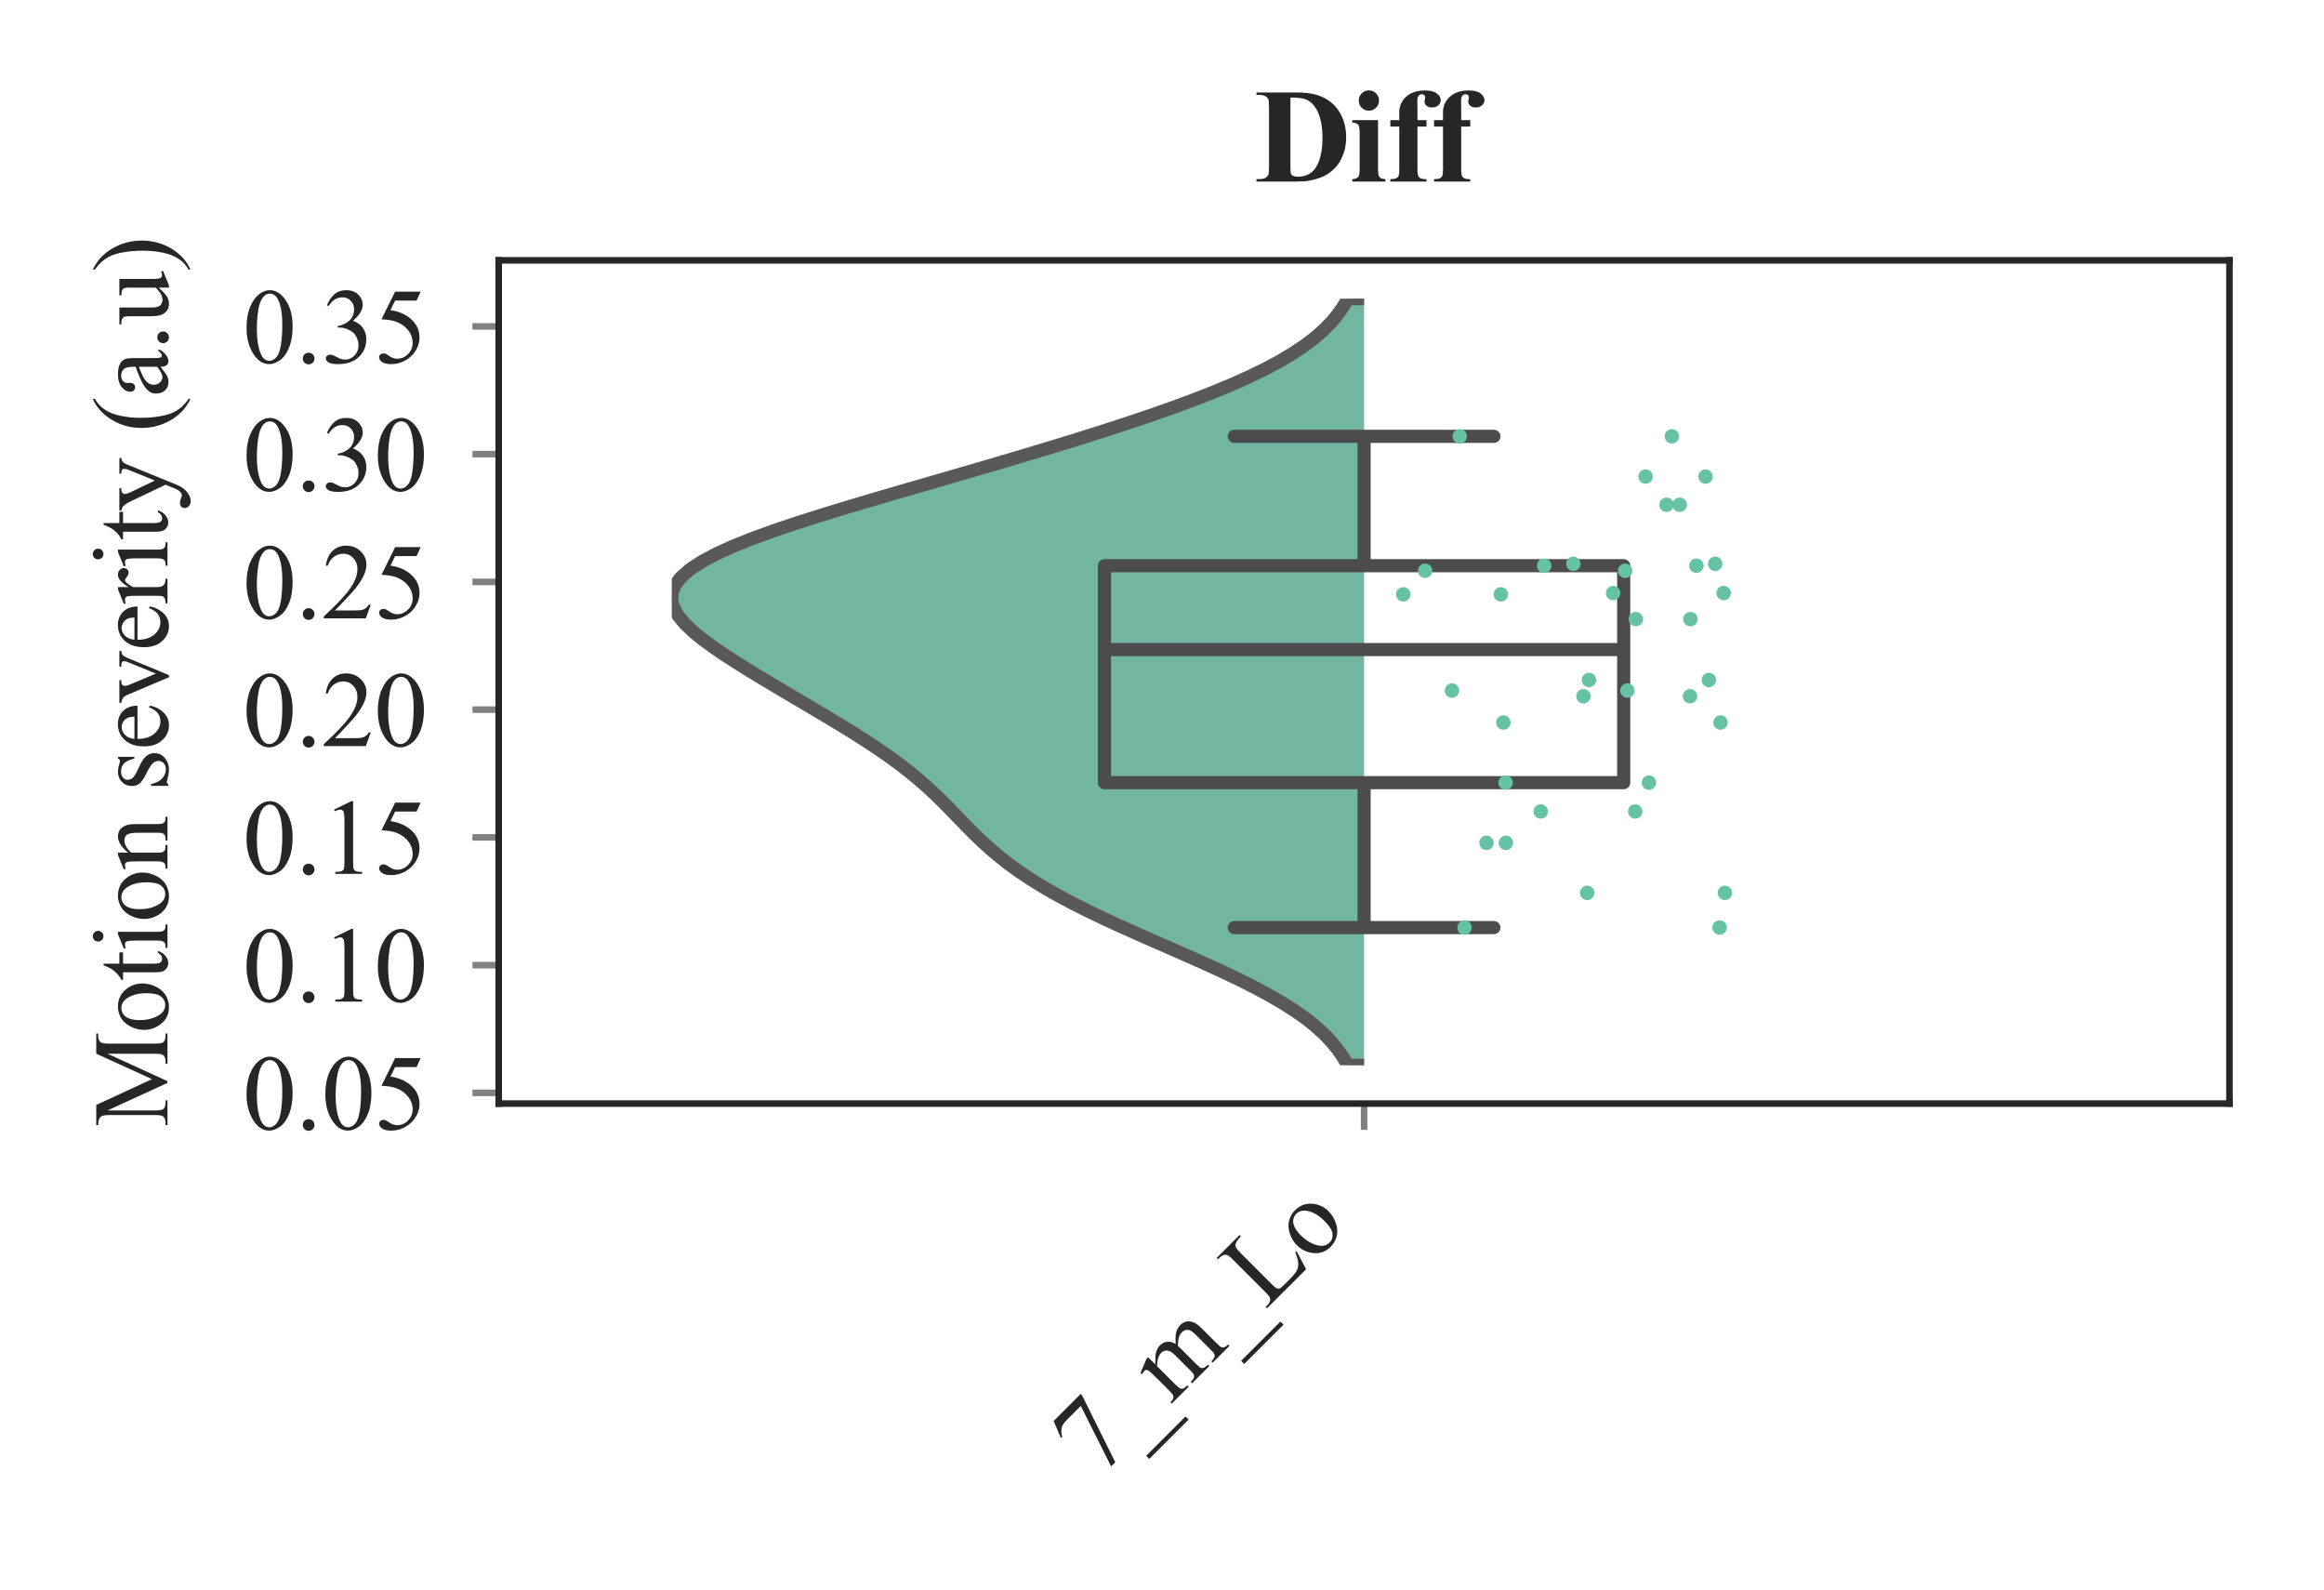<?xml version="1.0" encoding="utf-8" standalone="no"?>
<!DOCTYPE svg PUBLIC "-//W3C//DTD SVG 1.1//EN"
  "http://www.w3.org/Graphics/SVG/1.1/DTD/svg11.dtd">
<svg xmlns:xlink="http://www.w3.org/1999/xlink" width="176.992pt" height="121.033pt" viewBox="0 0 176.992 121.033" xmlns="http://www.w3.org/2000/svg" version="1.1">
 <defs>
  <style type="text/css">*{stroke-linejoin: round; stroke-linecap: butt}</style>
 </defs>
 <g id="figure_1">
  <g id="patch_1">
   <path d="M 0 121.033 
L 176.992 121.033 
L 176.992 0 
L 0 0 
z
" style="fill: #ffffff"/>
  </g>
  <g id="axes_1">
   <g id="patch_2">
    <path d="M 37.981 84.027 
L 169.792 84.027 
L 169.792 19.822 
L 37.981 19.822 
z
" style="fill: #ffffff"/>
   </g>
   <g id="matplotlib.axis_1">
    <g id="xtick_1">
     <g id="line2d_1">
      <path d="M 103.887 84.027 
L 103.887 19.822 
" clip-path="url(#p1036009d04)" style="fill: none"/>
     </g>
     <g id="line2d_2">
      <defs>
       <path id="m872010737c" d="M 0 0 
L 0 2 
" style="stroke: #808080; stroke-width: 0.5"/>
      </defs>
      <g>
       <use xlink:href="#m872010737c" x="103.887" y="84.027" style="fill: #808080; stroke: #808080; stroke-width: 0.5"/>
      </g>
     </g>
     <g id="text_1">
      <!-- 7_m_Lo -->
      <g style="fill: #262626" transform="translate(83.497 112.613) rotate(-45) scale(0.08 -0.08)">
       <defs>
        <path id="TimesNewRomanPSMT-37" d="M 644 4238 
L 2916 4238 
L 2916 4119 
L 1503 -88 
L 1153 -88 
L 2419 3728 
L 1253 3728 
Q 900 3728 750 3644 
Q 488 3500 328 3200 
L 238 3234 
L 644 4238 
z
" transform="scale(0.016)"/>
        <path id="TimesNewRomanPSMT-5f" d="M 3256 -1381 
L -53 -1381 
L -53 -1119 
L 3256 -1119 
L 3256 -1381 
z
" transform="scale(0.016)"/>
        <path id="TimesNewRomanPSMT-6d" d="M 1050 2338 
Q 1363 2650 1419 2697 
Q 1559 2816 1721 2881 
Q 1884 2947 2044 2947 
Q 2313 2947 2506 2790 
Q 2700 2634 2766 2338 
Q 3088 2713 3309 2830 
Q 3531 2947 3766 2947 
Q 3994 2947 4170 2830 
Q 4347 2713 4450 2447 
Q 4519 2266 4519 1878 
L 4519 647 
Q 4519 378 4559 278 
Q 4591 209 4675 161 
Q 4759 113 4950 113 
L 4950 0 
L 3538 0 
L 3538 113 
L 3597 113 
Q 3781 113 3884 184 
Q 3956 234 3988 344 
Q 4000 397 4000 647 
L 4000 1878 
Q 4000 2228 3916 2372 
Q 3794 2572 3525 2572 
Q 3359 2572 3192 2489 
Q 3025 2406 2788 2181 
L 2781 2147 
L 2788 2013 
L 2788 647 
Q 2788 353 2820 281 
Q 2853 209 2943 161 
Q 3034 113 3253 113 
L 3253 0 
L 1806 0 
L 1806 113 
Q 2044 113 2133 169 
Q 2222 225 2256 338 
Q 2272 391 2272 647 
L 2272 1878 
Q 2272 2228 2169 2381 
Q 2031 2581 1784 2581 
Q 1616 2581 1450 2491 
Q 1191 2353 1050 2181 
L 1050 647 
Q 1050 366 1089 281 
Q 1128 197 1204 155 
Q 1281 113 1516 113 
L 1516 0 
L 100 0 
L 100 113 
Q 297 113 375 155 
Q 453 197 493 289 
Q 534 381 534 647 
L 534 1741 
Q 534 2213 506 2350 
Q 484 2453 437 2492 
Q 391 2531 309 2531 
Q 222 2531 100 2484 
L 53 2597 
L 916 2947 
L 1050 2947 
L 1050 2338 
z
" transform="scale(0.016)"/>
        <path id="TimesNewRomanPSMT-4c" d="M 3669 1172 
L 3772 1150 
L 3409 0 
L 128 0 
L 128 116 
L 288 116 
Q 556 116 672 291 
Q 738 391 738 753 
L 738 3488 
Q 738 3884 650 3984 
Q 528 4122 288 4122 
L 128 4122 
L 128 4238 
L 2047 4238 
L 2047 4122 
Q 1709 4125 1573 4059 
Q 1438 3994 1388 3894 
Q 1338 3794 1338 3416 
L 1338 753 
Q 1338 494 1388 397 
Q 1425 331 1503 300 
Q 1581 269 1991 269 
L 2300 269 
Q 2788 269 2984 341 
Q 3181 413 3343 595 
Q 3506 778 3669 1172 
z
" transform="scale(0.016)"/>
        <path id="TimesNewRomanPSMT-6f" d="M 1600 2947 
Q 2250 2947 2644 2453 
Q 2978 2031 2978 1484 
Q 2978 1100 2793 706 
Q 2609 313 2286 112 
Q 1963 -88 1566 -88 
Q 919 -88 538 428 
Q 216 863 216 1403 
Q 216 1797 411 2186 
Q 606 2575 925 2761 
Q 1244 2947 1600 2947 
z
M 1503 2744 
Q 1338 2744 1170 2645 
Q 1003 2547 900 2300 
Q 797 2053 797 1666 
Q 797 1041 1045 587 
Q 1294 134 1700 134 
Q 2003 134 2200 384 
Q 2397 634 2397 1244 
Q 2397 2006 2069 2444 
Q 1847 2744 1503 2744 
z
" transform="scale(0.016)"/>
       </defs>
       <use xlink:href="#TimesNewRomanPSMT-37"/>
       <use xlink:href="#TimesNewRomanPSMT-5f" x="50"/>
       <use xlink:href="#TimesNewRomanPSMT-6d" x="100"/>
       <use xlink:href="#TimesNewRomanPSMT-5f" x="177.783"/>
       <use xlink:href="#TimesNewRomanPSMT-4c" x="227.783"/>
       <use xlink:href="#TimesNewRomanPSMT-6f" x="288.867"/>
      </g>
     </g>
    </g>
   </g>
   <g id="matplotlib.axis_2">
    <g id="ytick_1">
     <g id="line2d_3">
      <path d="M 37.981 83.211 
L 169.792 83.211 
" clip-path="url(#p1036009d04)" style="fill: none"/>
     </g>
     <g id="line2d_4">
      <defs>
       <path id="me4b080e18c" d="M 0 0 
L -2 0 
" style="stroke: #808080; stroke-width: 0.5"/>
      </defs>
      <g>
       <use xlink:href="#me4b080e18c" x="37.981" y="83.211" style="fill: #808080; stroke: #808080; stroke-width: 0.5"/>
      </g>
     </g>
     <g id="text_2">
      <!-- 0.05 -->
      <g style="fill: #262626" transform="translate(18.481 85.989) scale(0.08 -0.08)">
       <defs>
        <path id="TimesNewRomanPSMT-30" d="M 231 2094 
Q 231 2819 450 3342 
Q 669 3866 1031 4122 
Q 1313 4325 1613 4325 
Q 2100 4325 2488 3828 
Q 2972 3213 2972 2159 
Q 2972 1422 2759 906 
Q 2547 391 2217 158 
Q 1888 -75 1581 -75 
Q 975 -75 572 641 
Q 231 1244 231 2094 
z
M 844 2016 
Q 844 1141 1059 588 
Q 1238 122 1591 122 
Q 1759 122 1940 273 
Q 2122 425 2216 781 
Q 2359 1319 2359 2297 
Q 2359 3022 2209 3506 
Q 2097 3866 1919 4016 
Q 1791 4119 1609 4119 
Q 1397 4119 1231 3928 
Q 1006 3669 925 3112 
Q 844 2556 844 2016 
z
" transform="scale(0.016)"/>
        <path id="TimesNewRomanPSMT-2e" d="M 800 606 
Q 947 606 1047 504 
Q 1147 403 1147 259 
Q 1147 116 1045 14 
Q 944 -88 800 -88 
Q 656 -88 554 14 
Q 453 116 453 259 
Q 453 406 554 506 
Q 656 606 800 606 
z
" transform="scale(0.016)"/>
        <path id="TimesNewRomanPSMT-35" d="M 2778 4238 
L 2534 3706 
L 1259 3706 
L 981 3138 
Q 1809 3016 2294 2522 
Q 2709 2097 2709 1522 
Q 2709 1188 2573 903 
Q 2438 619 2231 419 
Q 2025 219 1772 97 
Q 1413 -75 1034 -75 
Q 653 -75 479 54 
Q 306 184 306 341 
Q 306 428 378 495 
Q 450 563 559 563 
Q 641 563 702 538 
Q 763 513 909 409 
Q 1144 247 1384 247 
Q 1750 247 2026 523 
Q 2303 800 2303 1197 
Q 2303 1581 2056 1914 
Q 1809 2247 1375 2428 
Q 1034 2569 447 2591 
L 1259 4238 
L 2778 4238 
z
" transform="scale(0.016)"/>
       </defs>
       <use xlink:href="#TimesNewRomanPSMT-30"/>
       <use xlink:href="#TimesNewRomanPSMT-2e" x="50"/>
       <use xlink:href="#TimesNewRomanPSMT-30" x="75"/>
       <use xlink:href="#TimesNewRomanPSMT-35" x="125"/>
      </g>
     </g>
    </g>
    <g id="ytick_2">
     <g id="line2d_5">
      <path d="M 37.981 73.485 
L 169.792 73.485 
" clip-path="url(#p1036009d04)" style="fill: none"/>
     </g>
     <g id="line2d_6">
      <g>
       <use xlink:href="#me4b080e18c" x="37.981" y="73.485" style="fill: #808080; stroke: #808080; stroke-width: 0.5"/>
      </g>
     </g>
     <g id="text_3">
      <!-- 0.10 -->
      <g style="fill: #262626" transform="translate(18.481 76.262) scale(0.08 -0.08)">
       <defs>
        <path id="TimesNewRomanPSMT-31" d="M 750 3822 
L 1781 4325 
L 1884 4325 
L 1884 747 
Q 1884 391 1914 303 
Q 1944 216 2037 169 
Q 2131 122 2419 116 
L 2419 0 
L 825 0 
L 825 116 
Q 1125 122 1212 167 
Q 1300 213 1334 289 
Q 1369 366 1369 747 
L 1369 3034 
Q 1369 3497 1338 3628 
Q 1316 3728 1258 3775 
Q 1200 3822 1119 3822 
Q 1003 3822 797 3725 
L 750 3822 
z
" transform="scale(0.016)"/>
       </defs>
       <use xlink:href="#TimesNewRomanPSMT-30"/>
       <use xlink:href="#TimesNewRomanPSMT-2e" x="50"/>
       <use xlink:href="#TimesNewRomanPSMT-31" x="75"/>
       <use xlink:href="#TimesNewRomanPSMT-30" x="125"/>
      </g>
     </g>
    </g>
    <g id="ytick_3">
     <g id="line2d_7">
      <path d="M 37.981 63.758 
L 169.792 63.758 
" clip-path="url(#p1036009d04)" style="fill: none"/>
     </g>
     <g id="line2d_8">
      <g>
       <use xlink:href="#me4b080e18c" x="37.981" y="63.758" style="fill: #808080; stroke: #808080; stroke-width: 0.5"/>
      </g>
     </g>
     <g id="text_4">
      <!-- 0.15 -->
      <g style="fill: #262626" transform="translate(18.481 66.536) scale(0.08 -0.08)">
       <use xlink:href="#TimesNewRomanPSMT-30"/>
       <use xlink:href="#TimesNewRomanPSMT-2e" x="50"/>
       <use xlink:href="#TimesNewRomanPSMT-31" x="75"/>
       <use xlink:href="#TimesNewRomanPSMT-35" x="125"/>
      </g>
     </g>
    </g>
    <g id="ytick_4">
     <g id="line2d_9">
      <path d="M 37.981 54.032 
L 169.792 54.032 
" clip-path="url(#p1036009d04)" style="fill: none"/>
     </g>
     <g id="line2d_10">
      <g>
       <use xlink:href="#me4b080e18c" x="37.981" y="54.032" style="fill: #808080; stroke: #808080; stroke-width: 0.5"/>
      </g>
     </g>
     <g id="text_5">
      <!-- 0.20 -->
      <g style="fill: #262626" transform="translate(18.481 56.809) scale(0.08 -0.08)">
       <defs>
        <path id="TimesNewRomanPSMT-32" d="M 2934 816 
L 2638 0 
L 138 0 
L 138 116 
Q 1241 1122 1691 1759 
Q 2141 2397 2141 2925 
Q 2141 3328 1894 3587 
Q 1647 3847 1303 3847 
Q 991 3847 742 3664 
Q 494 3481 375 3128 
L 259 3128 
Q 338 3706 661 4015 
Q 984 4325 1469 4325 
Q 1984 4325 2329 3994 
Q 2675 3663 2675 3213 
Q 2675 2891 2525 2569 
Q 2294 2063 1775 1497 
Q 997 647 803 472 
L 1909 472 
Q 2247 472 2383 497 
Q 2519 522 2628 598 
Q 2738 675 2819 816 
L 2934 816 
z
" transform="scale(0.016)"/>
       </defs>
       <use xlink:href="#TimesNewRomanPSMT-30"/>
       <use xlink:href="#TimesNewRomanPSMT-2e" x="50"/>
       <use xlink:href="#TimesNewRomanPSMT-32" x="75"/>
       <use xlink:href="#TimesNewRomanPSMT-30" x="125"/>
      </g>
     </g>
    </g>
    <g id="ytick_5">
     <g id="line2d_11">
      <path d="M 37.981 44.305 
L 169.792 44.305 
" clip-path="url(#p1036009d04)" style="fill: none"/>
     </g>
     <g id="line2d_12">
      <g>
       <use xlink:href="#me4b080e18c" x="37.981" y="44.305" style="fill: #808080; stroke: #808080; stroke-width: 0.5"/>
      </g>
     </g>
     <g id="text_6">
      <!-- 0.25 -->
      <g style="fill: #262626" transform="translate(18.481 47.083) scale(0.08 -0.08)">
       <use xlink:href="#TimesNewRomanPSMT-30"/>
       <use xlink:href="#TimesNewRomanPSMT-2e" x="50"/>
       <use xlink:href="#TimesNewRomanPSMT-32" x="75"/>
       <use xlink:href="#TimesNewRomanPSMT-35" x="125"/>
      </g>
     </g>
    </g>
    <g id="ytick_6">
     <g id="line2d_13">
      <path d="M 37.981 34.579 
L 169.792 34.579 
" clip-path="url(#p1036009d04)" style="fill: none"/>
     </g>
     <g id="line2d_14">
      <g>
       <use xlink:href="#me4b080e18c" x="37.981" y="34.579" style="fill: #808080; stroke: #808080; stroke-width: 0.5"/>
      </g>
     </g>
     <g id="text_7">
      <!-- 0.30 -->
      <g style="fill: #262626" transform="translate(18.481 37.356) scale(0.08 -0.08)">
       <defs>
        <path id="TimesNewRomanPSMT-33" d="M 325 3431 
Q 506 3859 782 4092 
Q 1059 4325 1472 4325 
Q 1981 4325 2253 3994 
Q 2459 3747 2459 3466 
Q 2459 3003 1878 2509 
Q 2269 2356 2469 2072 
Q 2669 1788 2669 1403 
Q 2669 853 2319 450 
Q 1863 -75 997 -75 
Q 569 -75 414 31 
Q 259 138 259 259 
Q 259 350 332 419 
Q 406 488 509 488 
Q 588 488 669 463 
Q 722 447 909 348 
Q 1097 250 1169 231 
Q 1284 197 1416 197 
Q 1734 197 1970 444 
Q 2206 691 2206 1028 
Q 2206 1275 2097 1509 
Q 2016 1684 1919 1775 
Q 1784 1900 1550 2001 
Q 1316 2103 1072 2103 
L 972 2103 
L 972 2197 
Q 1219 2228 1467 2375 
Q 1716 2522 1828 2728 
Q 1941 2934 1941 3181 
Q 1941 3503 1739 3701 
Q 1538 3900 1238 3900 
Q 753 3900 428 3381 
L 325 3431 
z
" transform="scale(0.016)"/>
       </defs>
       <use xlink:href="#TimesNewRomanPSMT-30"/>
       <use xlink:href="#TimesNewRomanPSMT-2e" x="50"/>
       <use xlink:href="#TimesNewRomanPSMT-33" x="75"/>
       <use xlink:href="#TimesNewRomanPSMT-30" x="125"/>
      </g>
     </g>
    </g>
    <g id="ytick_7">
     <g id="line2d_15">
      <path d="M 37.981 24.852 
L 169.792 24.852 
" clip-path="url(#p1036009d04)" style="fill: none"/>
     </g>
     <g id="line2d_16">
      <g>
       <use xlink:href="#me4b080e18c" x="37.981" y="24.852" style="fill: #808080; stroke: #808080; stroke-width: 0.5"/>
      </g>
     </g>
     <g id="text_8">
      <!-- 0.35 -->
      <g style="fill: #262626" transform="translate(18.481 27.63) scale(0.08 -0.08)">
       <use xlink:href="#TimesNewRomanPSMT-30"/>
       <use xlink:href="#TimesNewRomanPSMT-2e" x="50"/>
       <use xlink:href="#TimesNewRomanPSMT-33" x="75"/>
       <use xlink:href="#TimesNewRomanPSMT-35" x="125"/>
      </g>
     </g>
    </g>
    <g id="text_9">
     <!-- Motion severity (a.u) -->
     <g style="fill: #262626" transform="translate(12.755 85.805) rotate(-90) scale(0.08 -0.08)">
      <defs>
       <path id="TimesNewRomanPSMT-4d" d="M 2619 0 
L 981 3566 
L 981 734 
Q 981 344 1066 247 
Q 1181 116 1431 116 
L 1581 116 
L 1581 0 
L 106 0 
L 106 116 
L 256 116 
Q 525 116 638 278 
Q 706 378 706 734 
L 706 3503 
Q 706 3784 644 3909 
Q 600 4000 483 4061 
Q 366 4122 106 4122 
L 106 4238 
L 1306 4238 
L 2844 922 
L 4356 4238 
L 5556 4238 
L 5556 4122 
L 5409 4122 
Q 5138 4122 5025 3959 
Q 4956 3859 4956 3503 
L 4956 734 
Q 4956 344 5044 247 
Q 5159 116 5409 116 
L 5556 116 
L 5556 0 
L 3756 0 
L 3756 116 
L 3906 116 
Q 4178 116 4288 278 
Q 4356 378 4356 734 
L 4356 3566 
L 2722 0 
L 2619 0 
z
" transform="scale(0.016)"/>
       <path id="TimesNewRomanPSMT-74" d="M 1031 3803 
L 1031 2863 
L 1700 2863 
L 1700 2644 
L 1031 2644 
L 1031 788 
Q 1031 509 1111 412 
Q 1191 316 1316 316 
Q 1419 316 1516 380 
Q 1613 444 1666 569 
L 1788 569 
Q 1678 263 1478 108 
Q 1278 -47 1066 -47 
Q 922 -47 784 33 
Q 647 113 581 261 
Q 516 409 516 719 
L 516 2644 
L 63 2644 
L 63 2747 
Q 234 2816 414 2980 
Q 594 3144 734 3369 
Q 806 3488 934 3803 
L 1031 3803 
z
" transform="scale(0.016)"/>
       <path id="TimesNewRomanPSMT-69" d="M 928 4444 
Q 1059 4444 1151 4351 
Q 1244 4259 1244 4128 
Q 1244 3997 1151 3903 
Q 1059 3809 928 3809 
Q 797 3809 703 3903 
Q 609 3997 609 4128 
Q 609 4259 701 4351 
Q 794 4444 928 4444 
z
M 1188 2947 
L 1188 647 
Q 1188 378 1227 289 
Q 1266 200 1342 156 
Q 1419 113 1622 113 
L 1622 0 
L 231 0 
L 231 113 
Q 441 113 512 153 
Q 584 194 626 287 
Q 669 381 669 647 
L 669 1750 
Q 669 2216 641 2353 
Q 619 2453 572 2492 
Q 525 2531 444 2531 
Q 356 2531 231 2484 
L 188 2597 
L 1050 2947 
L 1188 2947 
z
" transform="scale(0.016)"/>
       <path id="TimesNewRomanPSMT-6e" d="M 1034 2341 
Q 1538 2947 1994 2947 
Q 2228 2947 2397 2830 
Q 2566 2713 2666 2444 
Q 2734 2256 2734 1869 
L 2734 647 
Q 2734 375 2778 278 
Q 2813 200 2889 156 
Q 2966 113 3172 113 
L 3172 0 
L 1756 0 
L 1756 113 
L 1816 113 
Q 2016 113 2095 173 
Q 2175 234 2206 353 
Q 2219 400 2219 647 
L 2219 1819 
Q 2219 2209 2117 2386 
Q 2016 2563 1775 2563 
Q 1403 2563 1034 2156 
L 1034 647 
Q 1034 356 1069 288 
Q 1113 197 1189 155 
Q 1266 113 1500 113 
L 1500 0 
L 84 0 
L 84 113 
L 147 113 
Q 366 113 442 223 
Q 519 334 519 647 
L 519 1709 
Q 519 2225 495 2337 
Q 472 2450 423 2490 
Q 375 2531 294 2531 
Q 206 2531 84 2484 
L 38 2597 
L 900 2947 
L 1034 2947 
L 1034 2341 
z
" transform="scale(0.016)"/>
       <path id="TimesNewRomanPSMT-20" transform="scale(0.016)"/>
       <path id="TimesNewRomanPSMT-73" d="M 2050 2947 
L 2050 1972 
L 1947 1972 
Q 1828 2431 1642 2597 
Q 1456 2763 1169 2763 
Q 950 2763 815 2647 
Q 681 2531 681 2391 
Q 681 2216 781 2091 
Q 878 1963 1175 1819 
L 1631 1597 
Q 2266 1288 2266 781 
Q 2266 391 1970 151 
Q 1675 -88 1309 -88 
Q 1047 -88 709 6 
Q 606 38 541 38 
Q 469 38 428 -44 
L 325 -44 
L 325 978 
L 428 978 
Q 516 541 762 319 
Q 1009 97 1316 97 
Q 1531 97 1667 223 
Q 1803 350 1803 528 
Q 1803 744 1651 891 
Q 1500 1038 1047 1263 
Q 594 1488 453 1669 
Q 313 1847 313 2119 
Q 313 2472 555 2709 
Q 797 2947 1181 2947 
Q 1350 2947 1591 2875 
Q 1750 2828 1803 2828 
Q 1853 2828 1881 2850 
Q 1909 2872 1947 2947 
L 2050 2947 
z
" transform="scale(0.016)"/>
       <path id="TimesNewRomanPSMT-65" d="M 681 1784 
Q 678 1147 991 784 
Q 1303 422 1725 422 
Q 2006 422 2214 576 
Q 2422 731 2563 1106 
L 2659 1044 
Q 2594 616 2278 264 
Q 1963 -88 1488 -88 
Q 972 -88 605 314 
Q 238 716 238 1394 
Q 238 2128 614 2539 
Q 991 2950 1559 2950 
Q 2041 2950 2350 2633 
Q 2659 2316 2659 1784 
L 681 1784 
z
M 681 1966 
L 2006 1966 
Q 1991 2241 1941 2353 
Q 1863 2528 1708 2628 
Q 1553 2728 1384 2728 
Q 1125 2728 920 2526 
Q 716 2325 681 1966 
z
" transform="scale(0.016)"/>
       <path id="TimesNewRomanPSMT-76" d="M 53 2863 
L 1400 2863 
L 1400 2747 
L 1313 2747 
Q 1191 2747 1127 2687 
Q 1063 2628 1063 2528 
Q 1063 2419 1128 2269 
L 1794 688 
L 2463 2328 
Q 2534 2503 2534 2594 
Q 2534 2638 2509 2666 
Q 2475 2713 2422 2730 
Q 2369 2747 2206 2747 
L 2206 2863 
L 3141 2863 
L 3141 2747 
Q 2978 2734 2916 2681 
Q 2806 2588 2719 2369 
L 1703 -88 
L 1575 -88 
L 553 2328 
Q 484 2497 421 2570 
Q 359 2644 263 2694 
Q 209 2722 53 2747 
L 53 2863 
z
" transform="scale(0.016)"/>
       <path id="TimesNewRomanPSMT-72" d="M 1038 2947 
L 1038 2303 
Q 1397 2947 1775 2947 
Q 1947 2947 2059 2842 
Q 2172 2738 2172 2600 
Q 2172 2478 2090 2393 
Q 2009 2309 1897 2309 
Q 1788 2309 1652 2417 
Q 1516 2525 1450 2525 
Q 1394 2525 1328 2463 
Q 1188 2334 1038 2041 
L 1038 669 
Q 1038 431 1097 309 
Q 1138 225 1241 169 
Q 1344 113 1538 113 
L 1538 0 
L 72 0 
L 72 113 
Q 291 113 397 181 
Q 475 231 506 341 
Q 522 394 522 644 
L 522 1753 
Q 522 2253 501 2348 
Q 481 2444 426 2487 
Q 372 2531 291 2531 
Q 194 2531 72 2484 
L 41 2597 
L 906 2947 
L 1038 2947 
z
" transform="scale(0.016)"/>
       <path id="TimesNewRomanPSMT-79" d="M 38 2863 
L 1372 2863 
L 1372 2747 
L 1306 2747 
Q 1166 2747 1095 2686 
Q 1025 2625 1025 2534 
Q 1025 2413 1128 2197 
L 1825 753 
L 2466 2334 
Q 2519 2463 2519 2588 
Q 2519 2644 2497 2672 
Q 2472 2706 2419 2726 
Q 2366 2747 2231 2747 
L 2231 2863 
L 3163 2863 
L 3163 2747 
Q 3047 2734 2984 2696 
Q 2922 2659 2847 2556 
Q 2819 2513 2741 2316 
L 1575 -541 
Q 1406 -956 1132 -1168 
Q 859 -1381 606 -1381 
Q 422 -1381 303 -1275 
Q 184 -1169 184 -1031 
Q 184 -900 270 -820 
Q 356 -741 506 -741 
Q 609 -741 788 -809 
Q 913 -856 944 -856 
Q 1038 -856 1148 -759 
Q 1259 -663 1372 -384 
L 1575 113 
L 547 2272 
Q 500 2369 397 2513 
Q 319 2622 269 2659 
Q 197 2709 38 2747 
L 38 2863 
z
" transform="scale(0.016)"/>
       <path id="TimesNewRomanPSMT-28" d="M 1988 -1253 
L 1988 -1369 
Q 1516 -1131 1200 -813 
Q 750 -359 506 256 
Q 263 872 263 1534 
Q 263 2503 741 3301 
Q 1219 4100 1988 4444 
L 1988 4313 
Q 1603 4100 1356 3731 
Q 1109 3363 987 2797 
Q 866 2231 866 1616 
Q 866 947 969 400 
Q 1050 -31 1165 -292 
Q 1281 -553 1476 -793 
Q 1672 -1034 1988 -1253 
z
" transform="scale(0.016)"/>
       <path id="TimesNewRomanPSMT-61" d="M 1822 413 
Q 1381 72 1269 19 
Q 1100 -59 909 -59 
Q 613 -59 420 144 
Q 228 347 228 678 
Q 228 888 322 1041 
Q 450 1253 767 1440 
Q 1084 1628 1822 1897 
L 1822 2009 
Q 1822 2438 1686 2597 
Q 1550 2756 1291 2756 
Q 1094 2756 978 2650 
Q 859 2544 859 2406 
L 866 2225 
Q 866 2081 792 2003 
Q 719 1925 600 1925 
Q 484 1925 411 2006 
Q 338 2088 338 2228 
Q 338 2497 613 2722 
Q 888 2947 1384 2947 
Q 1766 2947 2009 2819 
Q 2194 2722 2281 2516 
Q 2338 2381 2338 1966 
L 2338 994 
Q 2338 584 2353 492 
Q 2369 400 2405 369 
Q 2441 338 2488 338 
Q 2538 338 2575 359 
Q 2641 400 2828 588 
L 2828 413 
Q 2478 -56 2159 -56 
Q 2006 -56 1915 50 
Q 1825 156 1822 413 
z
M 1822 616 
L 1822 1706 
Q 1350 1519 1213 1441 
Q 966 1303 859 1153 
Q 753 1003 753 825 
Q 753 600 887 451 
Q 1022 303 1197 303 
Q 1434 303 1822 616 
z
" transform="scale(0.016)"/>
       <path id="TimesNewRomanPSMT-75" d="M 2709 2863 
L 2709 1128 
Q 2709 631 2732 520 
Q 2756 409 2807 365 
Q 2859 322 2928 322 
Q 3025 322 3147 375 
L 3191 266 
L 2334 -88 
L 2194 -88 
L 2194 519 
Q 1825 119 1631 15 
Q 1438 -88 1222 -88 
Q 981 -88 804 51 
Q 628 191 559 409 
Q 491 628 491 1028 
L 491 2306 
Q 491 2509 447 2587 
Q 403 2666 317 2708 
Q 231 2750 6 2747 
L 6 2863 
L 1009 2863 
L 1009 947 
Q 1009 547 1148 422 
Q 1288 297 1484 297 
Q 1619 297 1789 381 
Q 1959 466 2194 703 
L 2194 2325 
Q 2194 2569 2105 2655 
Q 2016 2741 1734 2747 
L 1734 2863 
L 2709 2863 
z
" transform="scale(0.016)"/>
       <path id="TimesNewRomanPSMT-29" d="M 144 4313 
L 144 4444 
Q 619 4209 934 3891 
Q 1381 3434 1625 2820 
Q 1869 2206 1869 1541 
Q 1869 572 1392 -226 
Q 916 -1025 144 -1369 
L 144 -1253 
Q 528 -1038 776 -670 
Q 1025 -303 1145 264 
Q 1266 831 1266 1447 
Q 1266 2113 1163 2663 
Q 1084 3094 967 3353 
Q 850 3613 656 3853 
Q 463 4094 144 4313 
z
" transform="scale(0.016)"/>
      </defs>
      <use xlink:href="#TimesNewRomanPSMT-4d"/>
      <use xlink:href="#TimesNewRomanPSMT-6f" x="88.916"/>
      <use xlink:href="#TimesNewRomanPSMT-74" x="138.916"/>
      <use xlink:href="#TimesNewRomanPSMT-69" x="166.699"/>
      <use xlink:href="#TimesNewRomanPSMT-6f" x="194.482"/>
      <use xlink:href="#TimesNewRomanPSMT-6e" x="244.482"/>
      <use xlink:href="#TimesNewRomanPSMT-20" x="294.482"/>
      <use xlink:href="#TimesNewRomanPSMT-73" x="319.482"/>
      <use xlink:href="#TimesNewRomanPSMT-65" x="358.398"/>
      <use xlink:href="#TimesNewRomanPSMT-76" x="402.783"/>
      <use xlink:href="#TimesNewRomanPSMT-65" x="452.783"/>
      <use xlink:href="#TimesNewRomanPSMT-72" x="497.168"/>
      <use xlink:href="#TimesNewRomanPSMT-69" x="530.469"/>
      <use xlink:href="#TimesNewRomanPSMT-74" x="558.252"/>
      <use xlink:href="#TimesNewRomanPSMT-79" x="586.035"/>
      <use xlink:href="#TimesNewRomanPSMT-20" x="636.035"/>
      <use xlink:href="#TimesNewRomanPSMT-28" x="661.035"/>
      <use xlink:href="#TimesNewRomanPSMT-61" x="694.336"/>
      <use xlink:href="#TimesNewRomanPSMT-2e" x="738.721"/>
      <use xlink:href="#TimesNewRomanPSMT-75" x="763.721"/>
      <use xlink:href="#TimesNewRomanPSMT-29" x="813.721"/>
     </g>
    </g>
   </g>
   <g id="PolyCollection_1">
    <defs>
     <path id="m2817f805dd" d="M 105.138 -39.925 
L 102.635 -39.925 
L 102.299 -40.515 
L 101.895 -41.104 
L 101.416 -41.694 
L 100.855 -42.283 
L 100.207 -42.873 
L 99.469 -43.463 
L 98.638 -44.052 
L 97.715 -44.642 
L 96.704 -45.231 
L 95.61 -45.821 
L 94.441 -46.411 
L 93.208 -47 
L 91.924 -47.59 
L 90.603 -48.179 
L 89.26 -48.769 
L 87.912 -49.358 
L 86.573 -49.948 
L 85.26 -50.538 
L 83.984 -51.127 
L 82.759 -51.717 
L 81.593 -52.306 
L 80.494 -52.896 
L 79.466 -53.485 
L 78.51 -54.075 
L 77.627 -54.665 
L 76.813 -55.254 
L 76.063 -55.844 
L 75.37 -56.433 
L 74.724 -57.023 
L 74.115 -57.612 
L 73.531 -58.202 
L 72.959 -58.792 
L 72.389 -59.381 
L 71.807 -59.971 
L 71.203 -60.56 
L 70.567 -61.15 
L 69.892 -61.739 
L 69.173 -62.329 
L 68.406 -62.919 
L 67.593 -63.508 
L 66.736 -64.098 
L 65.839 -64.687 
L 64.908 -65.277 
L 63.95 -65.866 
L 62.971 -66.456 
L 61.98 -67.046 
L 60.982 -67.635 
L 59.983 -68.225 
L 58.989 -68.814 
L 58.004 -69.404 
L 57.035 -69.994 
L 56.09 -70.583 
L 55.179 -71.173 
L 54.313 -71.762 
L 53.511 -72.352 
L 52.789 -72.941 
L 52.171 -73.531 
L 51.678 -74.121 
L 51.334 -74.71 
L 51.162 -75.3 
L 51.182 -75.889 
L 51.409 -76.479 
L 51.854 -77.068 
L 52.52 -77.658 
L 53.405 -78.248 
L 54.501 -78.837 
L 55.791 -79.427 
L 57.258 -80.016 
L 58.877 -80.606 
L 60.623 -81.195 
L 62.472 -81.785 
L 64.398 -82.375 
L 66.379 -82.964 
L 68.395 -83.554 
L 70.427 -84.143 
L 72.463 -84.733 
L 74.49 -85.322 
L 76.499 -85.912 
L 78.481 -86.502 
L 80.43 -87.091 
L 82.339 -87.681 
L 84.201 -88.27 
L 86.007 -88.86 
L 87.751 -89.449 
L 89.424 -90.039 
L 91.017 -90.629 
L 92.522 -91.218 
L 93.933 -91.808 
L 95.242 -92.397 
L 96.444 -92.987 
L 97.538 -93.577 
L 98.523 -94.166 
L 99.398 -94.756 
L 100.168 -95.345 
L 100.837 -95.935 
L 101.412 -96.524 
L 101.9 -97.114 
L 102.308 -97.704 
L 102.647 -98.293 
L 105.127 -98.293 
L 105.127 -98.293 
L 105.465 -97.704 
L 105.874 -97.114 
L 106.361 -96.524 
L 106.936 -95.935 
L 107.605 -95.345 
L 108.375 -94.756 
L 109.251 -94.166 
L 110.235 -93.577 
L 111.329 -92.987 
L 112.532 -92.397 
L 113.841 -91.808 
L 115.251 -91.218 
L 116.756 -90.629 
L 118.35 -90.039 
L 120.022 -89.449 
L 121.766 -88.86 
L 123.573 -88.27 
L 125.434 -87.681 
L 127.343 -87.091 
L 129.292 -86.502 
L 131.275 -85.912 
L 133.284 -85.322 
L 135.311 -84.733 
L 137.346 -84.143 
L 139.379 -83.554 
L 141.394 -82.964 
L 143.375 -82.375 
L 145.302 -81.785 
L 147.15 -81.195 
L 148.897 -80.606 
L 150.516 -80.016 
L 151.982 -79.427 
L 153.273 -78.837 
L 154.368 -78.248 
L 155.253 -77.658 
L 155.92 -77.068 
L 156.364 -76.479 
L 156.591 -75.889 
L 156.611 -75.3 
L 156.439 -74.71 
L 156.096 -74.121 
L 155.603 -73.531 
L 154.984 -72.941 
L 154.263 -72.352 
L 153.46 -71.762 
L 152.595 -71.173 
L 151.684 -70.583 
L 150.738 -69.994 
L 149.77 -69.404 
L 148.785 -68.814 
L 147.79 -68.225 
L 146.791 -67.635 
L 145.793 -67.046 
L 144.802 -66.456 
L 143.824 -65.866 
L 142.866 -65.277 
L 141.935 -64.687 
L 141.038 -64.098 
L 140.18 -63.508 
L 139.367 -62.919 
L 138.601 -62.329 
L 137.881 -61.739 
L 137.206 -61.15 
L 136.57 -60.56 
L 135.966 -59.971 
L 135.384 -59.381 
L 134.814 -58.792 
L 134.243 -58.202 
L 133.659 -57.612 
L 133.05 -57.023 
L 132.404 -56.433 
L 131.71 -55.844 
L 130.96 -55.254 
L 130.146 -54.665 
L 129.263 -54.075 
L 128.308 -53.485 
L 127.28 -52.896 
L 126.18 -52.306 
L 125.014 -51.717 
L 123.789 -51.127 
L 122.514 -50.538 
L 121.2 -49.948 
L 119.862 -49.358 
L 118.513 -48.769 
L 117.171 -48.179 
L 115.85 -47.59 
L 114.565 -47 
L 113.332 -46.411 
L 112.164 -45.821 
L 111.069 -45.231 
L 110.058 -44.642 
L 109.136 -44.052 
L 108.305 -43.463 
L 107.567 -42.873 
L 106.919 -42.283 
L 106.358 -41.694 
L 105.879 -41.104 
L 105.475 -40.515 
L 105.138 -39.925 
z
" style="stroke: #595959"/>
    </defs>
    <g clip-path="url(#pb6833b4f60)">
     <use xlink:href="#m2817f805dd" x="0" y="121.033" style="fill: #72b6a1; stroke: #595959"/>
    </g>
   </g>
   <g id="line2d_17">
    <path d="M 103.887 59.592 
L 103.887 70.626 
" clip-path="url(#p1036009d04)" style="fill: none; stroke: #4c4c4c"/>
   </g>
   <g id="line2d_18">
    <path d="M 103.887 43.071 
L 103.887 33.222 
" clip-path="url(#p1036009d04)" style="fill: none; stroke: #4c4c4c"/>
   </g>
   <g id="line2d_19">
    <path d="M 94.001 70.626 
L 113.773 70.626 
" clip-path="url(#p1036009d04)" style="fill: none; stroke: #4c4c4c; stroke-linecap: round"/>
   </g>
   <g id="line2d_20">
    <path d="M 94.001 33.222 
L 113.773 33.222 
" clip-path="url(#p1036009d04)" style="fill: none; stroke: #4c4c4c; stroke-linecap: round"/>
   </g>
   <g id="line2d_21">
    <path d="M 84.115 49.457 
L 123.658 49.457 
" clip-path="url(#p1036009d04)" style="fill: none; stroke: #4c4c4c"/>
   </g>
   <g id="patch_3">
    <path d="M 37.981 84.027 
L 37.981 19.822 
" style="fill: none; stroke: #262626; stroke-width: 0.5; stroke-linejoin: miter; stroke-linecap: square"/>
   </g>
   <g id="patch_4">
    <path d="M 169.792 84.027 
L 169.792 19.822 
" style="fill: none; stroke: #262626; stroke-width: 0.5; stroke-linejoin: miter; stroke-linecap: square"/>
   </g>
   <g id="patch_5">
    <path d="M 37.981 84.027 
L 169.792 84.027 
" style="fill: none; stroke: #262626; stroke-width: 0.5; stroke-linejoin: miter; stroke-linecap: square"/>
   </g>
   <g id="patch_6">
    <path d="M 37.981 19.822 
L 169.792 19.822 
" style="fill: none; stroke: #262626; stroke-width: 0.5; stroke-linejoin: miter; stroke-linecap: square"/>
   </g>
   <g id="patch_7">
    <path d="M 84.115 59.592 
L 123.658 59.592 
L 123.658 43.071 
L 84.115 43.071 
L 84.115 59.592 
L 84.115 59.592 
z
" clip-path="url(#p1036009d04)" style="fill: none; stroke: #4c4c4c; stroke-linejoin: miter"/>
   </g>
   <g id="PathCollection_1">
    <defs>
     <path id="C0_0_f389d8b381" d="M 0 0.55 
C 0.146 0.55 0.286 0.492 0.389 0.389 
C 0.492 0.286 0.55 0.146 0.55 -0 
C 0.55 -0.146 0.492 -0.286 0.389 -0.389 
C 0.286 -0.492 0.146 -0.55 0 -0.55 
C -0.146 -0.55 -0.286 -0.492 -0.389 -0.389 
C -0.492 -0.286 -0.55 -0.146 -0.55 0 
C -0.55 0.146 -0.492 0.286 -0.389 0.389 
C -0.286 0.492 -0.146 0.55 0 0.55 
z
"/>
    </defs>
    <g clip-path="url(#p1036009d04)">
     <use xlink:href="#C0_0_f389d8b381" x="124.533" y="61.785" style="fill: #66c2a5"/>
    </g>
    <g clip-path="url(#p1036009d04)">
     <use xlink:href="#C0_0_f389d8b381" x="128.738" y="47.139" style="fill: #66c2a5"/>
    </g>
    <g clip-path="url(#p1036009d04)">
     <use xlink:href="#C0_0_f389d8b381" x="124.585" y="47.139" style="fill: #66c2a5"/>
    </g>
    <g clip-path="url(#p1036009d04)">
     <use xlink:href="#C0_0_f389d8b381" x="122.854" y="45.156" style="fill: #66c2a5"/>
    </g>
    <g clip-path="url(#p1036009d04)">
     <use xlink:href="#C0_0_f389d8b381" x="131.27" y="45.156" style="fill: #66c2a5"/>
    </g>
    <g clip-path="url(#p1036009d04)">
     <use xlink:href="#C0_0_f389d8b381" x="127.924" y="38.432" style="fill: #66c2a5"/>
    </g>
    <g clip-path="url(#p1036009d04)">
     <use xlink:href="#C0_0_f389d8b381" x="126.92" y="38.432" style="fill: #66c2a5"/>
    </g>
    <g clip-path="url(#p1036009d04)">
     <use xlink:href="#C0_0_f389d8b381" x="131.032" y="55.013" style="fill: #66c2a5"/>
    </g>
    <g clip-path="url(#p1036009d04)">
     <use xlink:href="#C0_0_f389d8b381" x="123.766" y="43.458" style="fill: #66c2a5"/>
    </g>
    <g clip-path="url(#p1036009d04)">
     <use xlink:href="#C0_0_f389d8b381" x="106.871" y="45.253" style="fill: #66c2a5"/>
    </g>
    <g clip-path="url(#p1036009d04)">
     <use xlink:href="#C0_0_f389d8b381" x="114.304" y="45.253" style="fill: #66c2a5"/>
    </g>
    <g clip-path="url(#p1036009d04)">
     <use xlink:href="#C0_0_f389d8b381" x="121.01" y="51.774" style="fill: #66c2a5"/>
    </g>
    <g clip-path="url(#p1036009d04)">
     <use xlink:href="#C0_0_f389d8b381" x="130.143" y="51.774" style="fill: #66c2a5"/>
    </g>
    <g clip-path="url(#p1036009d04)">
     <use xlink:href="#C0_0_f389d8b381" x="125.324" y="36.286" style="fill: #66c2a5"/>
    </g>
    <g clip-path="url(#p1036009d04)">
     <use xlink:href="#C0_0_f389d8b381" x="129.891" y="36.286" style="fill: #66c2a5"/>
    </g>
    <g clip-path="url(#p1036009d04)">
     <use xlink:href="#C0_0_f389d8b381" x="108.535" y="43.458" style="fill: #66c2a5"/>
    </g>
    <g clip-path="url(#p1036009d04)">
     <use xlink:href="#C0_0_f389d8b381" x="114.494" y="55.013" style="fill: #66c2a5"/>
    </g>
    <g clip-path="url(#p1036009d04)">
     <use xlink:href="#C0_0_f389d8b381" x="111.173" y="33.222" style="fill: #66c2a5"/>
    </g>
    <g clip-path="url(#p1036009d04)">
     <use xlink:href="#C0_0_f389d8b381" x="127.327" y="33.222" style="fill: #66c2a5"/>
    </g>
    <g clip-path="url(#p1036009d04)">
     <use xlink:href="#C0_0_f389d8b381" x="117.34" y="61.785" style="fill: #66c2a5"/>
    </g>
    <g clip-path="url(#p1036009d04)">
     <use xlink:href="#C0_0_f389d8b381" x="130.961" y="70.626" style="fill: #66c2a5"/>
    </g>
    <g clip-path="url(#p1036009d04)">
     <use xlink:href="#C0_0_f389d8b381" x="111.538" y="70.626" style="fill: #66c2a5"/>
    </g>
    <g clip-path="url(#p1036009d04)">
     <use xlink:href="#C0_0_f389d8b381" x="131.363" y="67.982" style="fill: #66c2a5"/>
    </g>
    <g clip-path="url(#p1036009d04)">
     <use xlink:href="#C0_0_f389d8b381" x="120.877" y="67.982" style="fill: #66c2a5"/>
    </g>
    <g clip-path="url(#p1036009d04)">
     <use xlink:href="#C0_0_f389d8b381" x="114.66" y="59.592" style="fill: #66c2a5"/>
    </g>
    <g clip-path="url(#p1036009d04)">
     <use xlink:href="#C0_0_f389d8b381" x="125.581" y="59.592" style="fill: #66c2a5"/>
    </g>
    <g clip-path="url(#p1036009d04)">
     <use xlink:href="#C0_0_f389d8b381" x="128.709" y="53.013" style="fill: #66c2a5"/>
    </g>
    <g clip-path="url(#p1036009d04)">
     <use xlink:href="#C0_0_f389d8b381" x="120.593" y="53.013" style="fill: #66c2a5"/>
    </g>
    <g clip-path="url(#p1036009d04)">
     <use xlink:href="#C0_0_f389d8b381" x="114.686" y="64.173" style="fill: #66c2a5"/>
    </g>
    <g clip-path="url(#p1036009d04)">
     <use xlink:href="#C0_0_f389d8b381" x="113.205" y="64.173" style="fill: #66c2a5"/>
    </g>
    <g clip-path="url(#p1036009d04)">
     <use xlink:href="#C0_0_f389d8b381" x="110.58" y="52.578" style="fill: #66c2a5"/>
    </g>
    <g clip-path="url(#p1036009d04)">
     <use xlink:href="#C0_0_f389d8b381" x="123.94" y="52.578" style="fill: #66c2a5"/>
    </g>
    <g clip-path="url(#p1036009d04)">
     <use xlink:href="#C0_0_f389d8b381" x="119.827" y="42.929" style="fill: #66c2a5"/>
    </g>
    <g clip-path="url(#p1036009d04)">
     <use xlink:href="#C0_0_f389d8b381" x="130.627" y="42.929" style="fill: #66c2a5"/>
    </g>
    <g clip-path="url(#p1036009d04)">
     <use xlink:href="#C0_0_f389d8b381" x="117.602" y="43.071" style="fill: #66c2a5"/>
    </g>
    <g clip-path="url(#p1036009d04)">
     <use xlink:href="#C0_0_f389d8b381" x="129.195" y="43.071" style="fill: #66c2a5"/>
    </g>
   </g>
   <g id="text_10">
    <!-- Diff -->
    <g style="fill: #262626" transform="translate(95.557 13.822) scale(0.1 -0.1)">
     <defs>
      <path id="TimesNewRomanPS-BoldMT-44" d="M 84 0 
L 84 116 
L 225 116 
Q 409 116 507 173 
Q 606 231 653 331 
Q 681 397 681 725 
L 681 3513 
Q 681 3838 647 3919 
Q 613 4000 508 4061 
Q 403 4122 225 4122 
L 84 4122 
L 84 4238 
L 1981 4238 
Q 2741 4238 3203 4031 
Q 3769 3778 4061 3265 
Q 4353 2753 4353 2106 
Q 4353 1659 4209 1282 
Q 4066 906 3837 661 
Q 3609 416 3311 267 
Q 3013 119 2581 38 
Q 2391 0 1981 0 
L 84 0 
z
M 1700 3997 
L 1700 691 
Q 1700 428 1725 368 
Q 1750 309 1809 278 
Q 1894 231 2053 231 
Q 2575 231 2850 588 
Q 3225 1069 3225 2081 
Q 3225 2897 2969 3384 
Q 2766 3766 2447 3903 
Q 2222 4000 1700 3997 
z
" transform="scale(0.016)"/>
      <path id="TimesNewRomanPS-BoldMT-69" d="M 919 4338 
Q 1122 4338 1262 4195 
Q 1403 4053 1403 3853 
Q 1403 3653 1261 3512 
Q 1119 3372 919 3372 
Q 719 3372 578 3512 
Q 438 3653 438 3853 
Q 438 4053 578 4195 
Q 719 4338 919 4338 
z
M 1356 2922 
L 1356 606 
Q 1356 297 1428 211 
Q 1500 125 1709 113 
L 1709 0 
L 131 0 
L 131 113 
Q 325 119 419 225 
Q 481 297 481 606 
L 481 2313 
Q 481 2622 409 2708 
Q 338 2794 131 2806 
L 131 2922 
L 1356 2922 
z
" transform="scale(0.016)"/>
      <path id="TimesNewRomanPS-BoldMT-66" d="M 1497 2616 
L 1497 588 
Q 1497 294 1559 219 
Q 1659 103 1928 113 
L 1928 0 
L 206 0 
L 206 113 
Q 403 116 486 158 
Q 569 200 600 275 
Q 631 350 631 588 
L 631 2616 
L 206 2616 
L 206 2922 
L 631 2922 
L 631 3138 
L 628 3284 
Q 628 3734 958 4034 
Q 1288 4334 1850 4334 
Q 2234 4334 2420 4190 
Q 2606 4047 2606 3872 
Q 2606 3731 2490 3628 
Q 2375 3525 2184 3525 
Q 2022 3525 1926 3609 
Q 1831 3694 1831 3797 
Q 1831 3825 1850 3913 
Q 1863 3966 1863 4013 
Q 1863 4078 1825 4109 
Q 1775 4156 1703 4156 
Q 1613 4156 1552 4081 
Q 1491 4006 1491 3841 
L 1497 3294 
L 1497 2922 
L 1928 2922 
L 1928 2616 
L 1497 2616 
z
" transform="scale(0.016)"/>
     </defs>
     <use xlink:href="#TimesNewRomanPS-BoldMT-44"/>
     <use xlink:href="#TimesNewRomanPS-BoldMT-69" x="72.217"/>
     <use xlink:href="#TimesNewRomanPS-BoldMT-66" x="100"/>
     <use xlink:href="#TimesNewRomanPS-BoldMT-66" x="133.301"/>
    </g>
   </g>
  </g>
 </g>
 <defs>
  <clipPath id="p1036009d04">
   <rect x="37.981" y="19.822" width="131.811" height="64.205"/>
  </clipPath>
  <clipPath id="pb6833b4f60">
   <rect x="51.162" y="22.74" width="52.724" height="58.368"/>
  </clipPath>
 </defs>
</svg>
